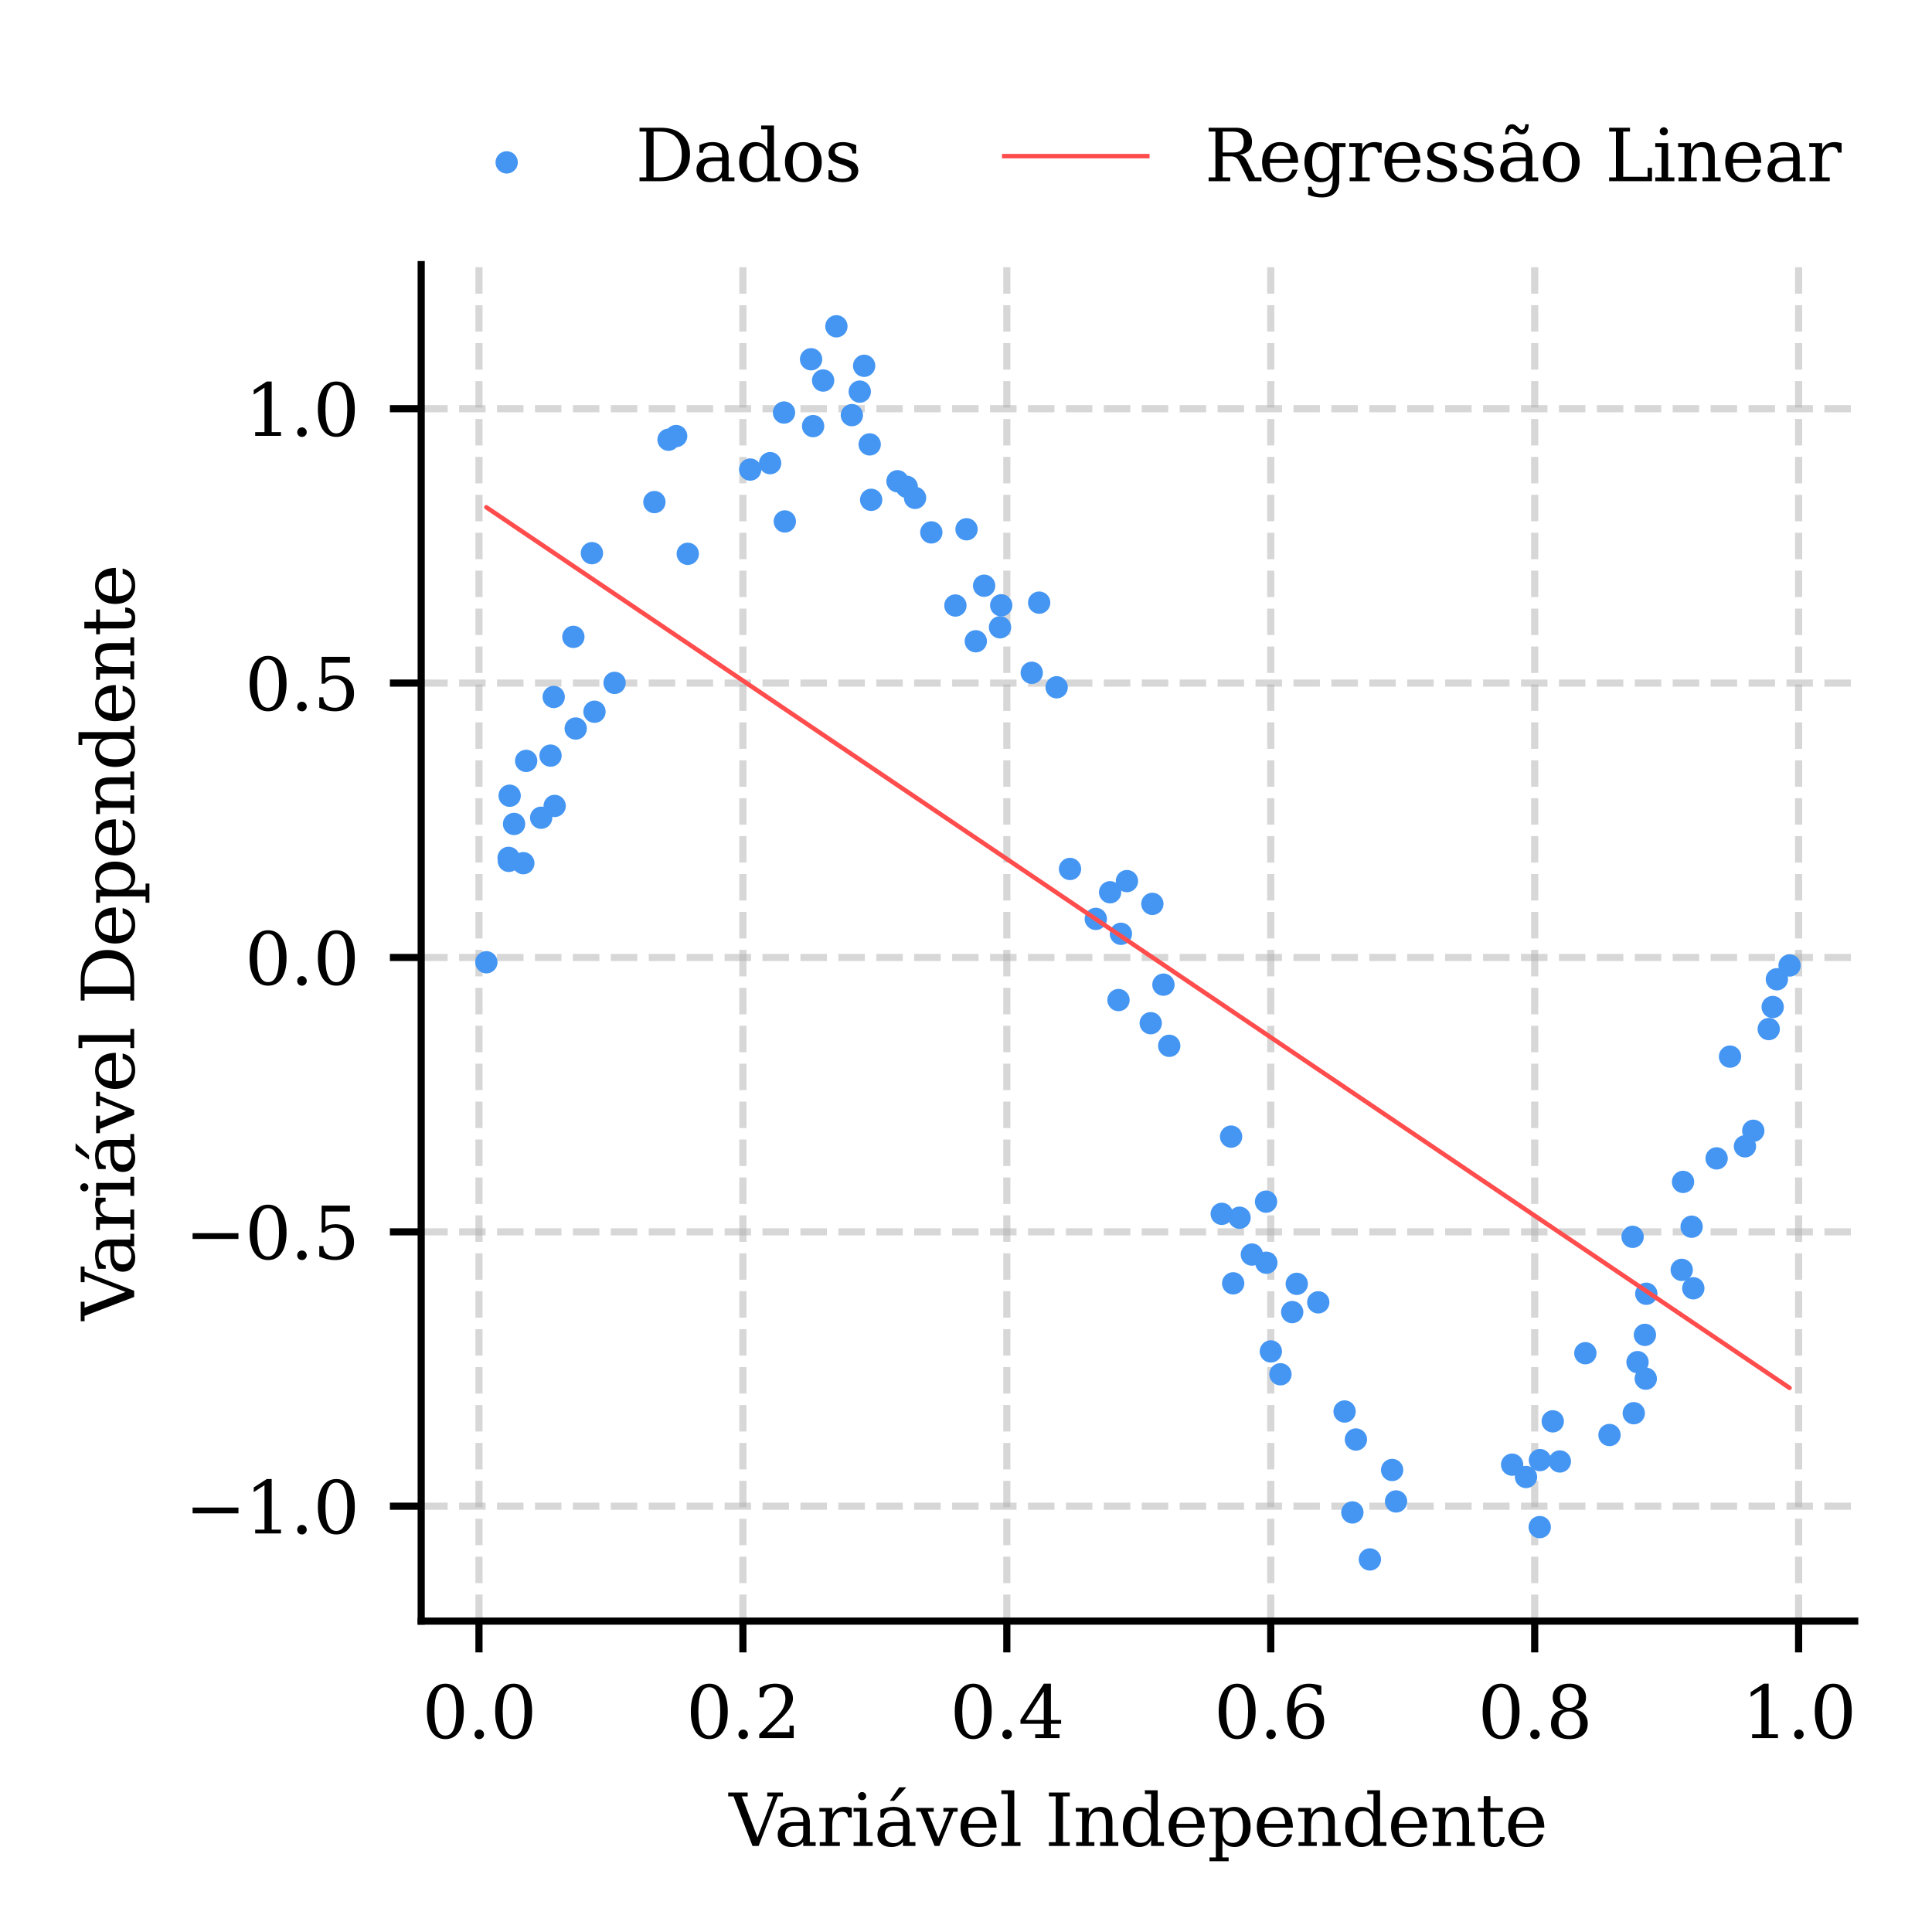 <?xml version="1.0" encoding="utf-8" standalone="no"?>
<!DOCTYPE svg PUBLIC "-//W3C//DTD SVG 1.1//EN"
  "http://www.w3.org/Graphics/SVG/1.1/DTD/svg11.dtd">
<svg xmlns:xlink="http://www.w3.org/1999/xlink" width="216pt" height="216pt" viewBox="0 0 216 216" xmlns="http://www.w3.org/2000/svg" version="1.1">
 <defs>
  <style type="text/css">*{stroke-linejoin: round; stroke-linecap: butt}</style>
 </defs>
 <g id="figure_1">
  <g id="patch_1">
   <path d="M 0 216 
L 216 216 
L 216 0 
L 0 0 
z
" style="fill: #ffffff"/>
  </g>
  <g id="axes_1">
   <g id="patch_2">
    <path d="M 47.09 181.24 
L 207.36 181.24 
L 207.36 29.588 
L 47.09 29.588 
z
" style="fill: #ffffff"/>
   </g>
   <g id="matplotlib.axis_1">
    <g id="xtick_1">
     <g id="line2d_1">
      <path d="M 53.55 181.24 
L 53.55 29.588 
" clip-path="url(#p8c110936eb)" style="fill: none; stroke-dasharray: 2.96,1.28; stroke-dashoffset: 0; stroke: #b0b0b0; stroke-opacity: 0.5; stroke-width: 0.8"/>
     </g>
     <g id="line2d_2">
      <defs>
       <path id="m5c22e29fa2" d="M 0 0 
L 0 3.5 
" style="stroke: #000000; stroke-width: 0.8"/>
      </defs>
      <g>
       <use xlink:href="#m5c22e29fa2" x="53.55" y="181.24" style="stroke: #000000; stroke-width: 0.8"/>
      </g>
     </g>
     <g id="text_1">
      <!-- 0.0 -->
      <g transform="translate(47.188 194.319) scale(0.08 -0.08)">
       <defs>
        <path id="DejaVuSerif-30" d="M 2034 219 
Q 2513 219 2750 744 
Q 2988 1269 2988 2328 
Q 2988 3391 2750 3916 
Q 2513 4441 2034 4441 
Q 1556 4441 1318 3916 
Q 1081 3391 1081 2328 
Q 1081 1269 1318 744 
Q 1556 219 2034 219 
z
M 2034 -91 
Q 1275 -91 848 546 
Q 422 1184 422 2328 
Q 422 3475 848 4112 
Q 1275 4750 2034 4750 
Q 2797 4750 3222 4112 
Q 3647 3475 3647 2328 
Q 3647 1184 3222 546 
Q 2797 -91 2034 -91 
z
" transform="scale(0.016)"/>
        <path id="DejaVuSerif-2e" d="M 603 325 
Q 603 500 722 622 
Q 841 744 1019 744 
Q 1191 744 1312 622 
Q 1434 500 1434 325 
Q 1434 153 1312 31 
Q 1191 -91 1019 -91 
Q 841 -91 722 29 
Q 603 150 603 325 
z
" transform="scale(0.016)"/>
       </defs>
       <use xlink:href="#DejaVuSerif-30"/>
       <use xlink:href="#DejaVuSerif-2e" transform="translate(63.623 0)"/>
       <use xlink:href="#DejaVuSerif-30" transform="translate(95.41 0)"/>
      </g>
     </g>
    </g>
    <g id="xtick_2">
     <g id="line2d_3">
      <path d="M 83.057 181.24 
L 83.057 29.588 
" clip-path="url(#p8c110936eb)" style="fill: none; stroke-dasharray: 2.96,1.28; stroke-dashoffset: 0; stroke: #b0b0b0; stroke-opacity: 0.5; stroke-width: 0.8"/>
     </g>
     <g id="line2d_4">
      <g>
       <use xlink:href="#m5c22e29fa2" x="83.057" y="181.24" style="stroke: #000000; stroke-width: 0.8"/>
      </g>
     </g>
     <g id="text_2">
      <!-- 0.2 -->
      <g transform="translate(76.696 194.319) scale(0.08 -0.08)">
       <defs>
        <path id="DejaVuSerif-32" d="M 819 3553 
L 469 3553 
L 469 4384 
Q 803 4563 1142 4656 
Q 1481 4750 1806 4750 
Q 2534 4750 2956 4397 
Q 3378 4044 3378 3438 
Q 3378 2753 2422 1800 
Q 2347 1728 2309 1691 
L 1131 513 
L 3078 513 
L 3078 1088 
L 3444 1088 
L 3444 0 
L 434 0 
L 434 341 
L 1850 1753 
Q 2319 2222 2519 2614 
Q 2719 3006 2719 3438 
Q 2719 3909 2473 4175 
Q 2228 4441 1797 4441 
Q 1350 4441 1106 4219 
Q 863 3997 819 3553 
z
" transform="scale(0.016)"/>
       </defs>
       <use xlink:href="#DejaVuSerif-30"/>
       <use xlink:href="#DejaVuSerif-2e" transform="translate(63.623 0)"/>
       <use xlink:href="#DejaVuSerif-32" transform="translate(95.41 0)"/>
      </g>
     </g>
    </g>
    <g id="xtick_3">
     <g id="line2d_5">
      <path d="M 112.565 181.24 
L 112.565 29.588 
" clip-path="url(#p8c110936eb)" style="fill: none; stroke-dasharray: 2.96,1.28; stroke-dashoffset: 0; stroke: #b0b0b0; stroke-opacity: 0.5; stroke-width: 0.8"/>
     </g>
     <g id="line2d_6">
      <g>
       <use xlink:href="#m5c22e29fa2" x="112.565" y="181.24" style="stroke: #000000; stroke-width: 0.8"/>
      </g>
     </g>
     <g id="text_3">
      <!-- 0.4 -->
      <g transform="translate(106.203 194.319) scale(0.08 -0.08)">
       <defs>
        <path id="DejaVuSerif-34" d="M 2234 1581 
L 2234 4063 
L 641 1581 
L 2234 1581 
z
M 3609 0 
L 1484 0 
L 1484 331 
L 2234 331 
L 2234 1247 
L 197 1247 
L 197 1588 
L 2241 4750 
L 2859 4750 
L 2859 1581 
L 3750 1581 
L 3750 1247 
L 2859 1247 
L 2859 331 
L 3609 331 
L 3609 0 
z
" transform="scale(0.016)"/>
       </defs>
       <use xlink:href="#DejaVuSerif-30"/>
       <use xlink:href="#DejaVuSerif-2e" transform="translate(63.623 0)"/>
       <use xlink:href="#DejaVuSerif-34" transform="translate(95.41 0)"/>
      </g>
     </g>
    </g>
    <g id="xtick_4">
     <g id="line2d_7">
      <path d="M 142.072 181.24 
L 142.072 29.588 
" clip-path="url(#p8c110936eb)" style="fill: none; stroke-dasharray: 2.96,1.28; stroke-dashoffset: 0; stroke: #b0b0b0; stroke-opacity: 0.5; stroke-width: 0.8"/>
     </g>
     <g id="line2d_8">
      <g>
       <use xlink:href="#m5c22e29fa2" x="142.072" y="181.24" style="stroke: #000000; stroke-width: 0.8"/>
      </g>
     </g>
     <g id="text_4">
      <!-- 0.6 -->
      <g transform="translate(135.711 194.319) scale(0.08 -0.08)">
       <defs>
        <path id="DejaVuSerif-36" d="M 2094 219 
Q 2534 219 2771 542 
Q 3009 866 3009 1472 
Q 3009 2078 2771 2401 
Q 2534 2725 2094 2725 
Q 1647 2725 1412 2412 
Q 1178 2100 1178 1509 
Q 1178 888 1415 553 
Q 1653 219 2094 219 
z
M 1075 2569 
Q 1288 2803 1556 2918 
Q 1825 3034 2163 3034 
Q 2859 3034 3264 2615 
Q 3669 2197 3669 1472 
Q 3669 763 3233 336 
Q 2797 -91 2069 -91 
Q 1278 -91 853 498 
Q 428 1088 428 2181 
Q 428 3406 931 4078 
Q 1434 4750 2350 4750 
Q 2597 4750 2869 4703 
Q 3141 4656 3425 4563 
L 3425 3794 
L 3072 3794 
Q 3034 4109 2831 4275 
Q 2628 4441 2284 4441 
Q 1678 4441 1381 3981 
Q 1084 3522 1075 2569 
z
" transform="scale(0.016)"/>
       </defs>
       <use xlink:href="#DejaVuSerif-30"/>
       <use xlink:href="#DejaVuSerif-2e" transform="translate(63.623 0)"/>
       <use xlink:href="#DejaVuSerif-36" transform="translate(95.41 0)"/>
      </g>
     </g>
    </g>
    <g id="xtick_5">
     <g id="line2d_9">
      <path d="M 171.58 181.24 
L 171.58 29.588 
" clip-path="url(#p8c110936eb)" style="fill: none; stroke-dasharray: 2.96,1.28; stroke-dashoffset: 0; stroke: #b0b0b0; stroke-opacity: 0.5; stroke-width: 0.8"/>
     </g>
     <g id="line2d_10">
      <g>
       <use xlink:href="#m5c22e29fa2" x="171.58" y="181.24" style="stroke: #000000; stroke-width: 0.8"/>
      </g>
     </g>
     <g id="text_5">
      <!-- 0.8 -->
      <g transform="translate(165.219 194.319) scale(0.08 -0.08)">
       <defs>
        <path id="DejaVuSerif-38" d="M 2981 1275 
Q 2981 1775 2732 2051 
Q 2484 2328 2034 2328 
Q 1584 2328 1336 2051 
Q 1088 1775 1088 1275 
Q 1088 772 1336 495 
Q 1584 219 2034 219 
Q 2484 219 2732 495 
Q 2981 772 2981 1275 
z
M 2853 3541 
Q 2853 3966 2637 4203 
Q 2422 4441 2034 4441 
Q 1650 4441 1433 4203 
Q 1216 3966 1216 3541 
Q 1216 3113 1433 2875 
Q 1650 2638 2034 2638 
Q 2422 2638 2637 2875 
Q 2853 3113 2853 3541 
z
M 2516 2484 
Q 3047 2413 3344 2092 
Q 3641 1772 3641 1275 
Q 3641 619 3225 264 
Q 2809 -91 2034 -91 
Q 1263 -91 845 264 
Q 428 619 428 1275 
Q 428 1772 725 2092 
Q 1022 2413 1556 2484 
Q 1084 2569 832 2842 
Q 581 3116 581 3541 
Q 581 4103 968 4426 
Q 1356 4750 2034 4750 
Q 2713 4750 3100 4426 
Q 3488 4103 3488 3541 
Q 3488 3116 3236 2842 
Q 2984 2569 2516 2484 
z
" transform="scale(0.016)"/>
       </defs>
       <use xlink:href="#DejaVuSerif-30"/>
       <use xlink:href="#DejaVuSerif-2e" transform="translate(63.623 0)"/>
       <use xlink:href="#DejaVuSerif-38" transform="translate(95.41 0)"/>
      </g>
     </g>
    </g>
    <g id="xtick_6">
     <g id="line2d_11">
      <path d="M 201.087 181.24 
L 201.087 29.588 
" clip-path="url(#p8c110936eb)" style="fill: none; stroke-dasharray: 2.96,1.28; stroke-dashoffset: 0; stroke: #b0b0b0; stroke-opacity: 0.5; stroke-width: 0.8"/>
     </g>
     <g id="line2d_12">
      <g>
       <use xlink:href="#m5c22e29fa2" x="201.087" y="181.24" style="stroke: #000000; stroke-width: 0.8"/>
      </g>
     </g>
     <g id="text_6">
      <!-- 1.0 -->
      <g transform="translate(194.726 194.319) scale(0.08 -0.08)">
       <defs>
        <path id="DejaVuSerif-31" d="M 909 0 
L 909 331 
L 1722 331 
L 1722 4213 
L 781 3603 
L 781 4013 
L 1919 4750 
L 2350 4750 
L 2350 331 
L 3163 331 
L 3163 0 
L 909 0 
z
" transform="scale(0.016)"/>
       </defs>
       <use xlink:href="#DejaVuSerif-31"/>
       <use xlink:href="#DejaVuSerif-2e" transform="translate(63.623 0)"/>
       <use xlink:href="#DejaVuSerif-30" transform="translate(95.41 0)"/>
      </g>
     </g>
    </g>
    <g id="text_7">
     <!-- Variável Independente -->
     <g transform="translate(81.494 206.381) scale(0.08 -0.08)">
      <defs>
       <path id="DejaVuSerif-56" d="M 1119 4331 
L 2497 750 
L 3872 4331 
L 3347 4331 
L 3347 4666 
L 4716 4666 
L 4716 4331 
L 4263 4331 
L 2597 0 
L 2059 0 
L 403 4331 
L -63 4331 
L -63 4666 
L 1638 4666 
L 1638 4331 
L 1119 4331 
z
" transform="scale(0.016)"/>
       <path id="DejaVuSerif-61" d="M 2547 1044 
L 2547 1747 
L 1806 1747 
Q 1378 1747 1168 1562 
Q 959 1378 959 997 
Q 959 650 1171 447 
Q 1384 244 1747 244 
Q 2106 244 2326 466 
Q 2547 688 2547 1044 
z
M 3122 2075 
L 3122 331 
L 3634 331 
L 3634 0 
L 2547 0 
L 2547 359 
Q 2356 128 2106 18 
Q 1856 -91 1522 -91 
Q 969 -91 644 203 
Q 319 497 319 997 
Q 319 1513 691 1797 
Q 1063 2081 1741 2081 
L 2547 2081 
L 2547 2309 
Q 2547 2688 2317 2895 
Q 2088 3103 1672 3103 
Q 1328 3103 1125 2947 
Q 922 2791 872 2484 
L 575 2484 
L 575 3156 
Q 875 3284 1158 3348 
Q 1441 3413 1709 3413 
Q 2400 3413 2761 3070 
Q 3122 2728 3122 2075 
z
" transform="scale(0.016)"/>
       <path id="DejaVuSerif-72" d="M 3059 3328 
L 3059 2497 
L 2728 2497 
Q 2713 2744 2591 2866 
Q 2469 2988 2234 2988 
Q 1809 2988 1582 2694 
Q 1356 2400 1356 1850 
L 1356 331 
L 2022 331 
L 2022 0 
L 263 0 
L 263 331 
L 781 331 
L 781 2994 
L 231 2994 
L 231 3322 
L 1356 3322 
L 1356 2731 
Q 1525 3078 1790 3245 
Q 2056 3413 2438 3413 
Q 2578 3413 2733 3391 
Q 2888 3369 3059 3328 
z
" transform="scale(0.016)"/>
       <path id="DejaVuSerif-69" d="M 622 4353 
Q 622 4497 726 4603 
Q 831 4709 978 4709 
Q 1122 4709 1226 4603 
Q 1331 4497 1331 4353 
Q 1331 4206 1228 4103 
Q 1125 4000 978 4000 
Q 831 4000 726 4103 
Q 622 4206 622 4353 
z
M 1356 331 
L 1900 331 
L 1900 0 
L 231 0 
L 231 331 
L 781 331 
L 781 2988 
L 231 2988 
L 231 3322 
L 1356 3322 
L 1356 331 
z
" transform="scale(0.016)"/>
       <path id="DejaVuSerif-e1" d="M 2547 1044 
L 2547 1747 
L 1806 1747 
Q 1378 1747 1168 1562 
Q 959 1378 959 997 
Q 959 650 1171 447 
Q 1384 244 1747 244 
Q 2106 244 2326 466 
Q 2547 688 2547 1044 
z
M 3122 2075 
L 3122 331 
L 3634 331 
L 3634 0 
L 2547 0 
L 2547 359 
Q 2356 128 2106 18 
Q 1856 -91 1522 -91 
Q 969 -91 644 203 
Q 319 497 319 997 
Q 319 1513 691 1797 
Q 1063 2081 1741 2081 
L 2547 2081 
L 2547 2309 
Q 2547 2688 2317 2895 
Q 2088 3103 1672 3103 
Q 1328 3103 1125 2947 
Q 922 2791 872 2484 
L 575 2484 
L 575 3156 
Q 875 3284 1158 3348 
Q 1441 3413 1709 3413 
Q 2400 3413 2761 3070 
Q 3122 2728 3122 2075 
z
M 2210 5119 
L 2832 5119 
L 1770 3944 
L 1404 3944 
L 2210 5119 
z
" transform="scale(0.016)"/>
       <path id="DejaVuSerif-76" d="M 1581 0 
L 359 2988 
L -19 2988 
L -19 3322 
L 1509 3322 
L 1509 2988 
L 978 2988 
L 1913 703 
L 2847 2988 
L 2350 2988 
L 2350 3322 
L 3597 3322 
L 3597 2988 
L 3225 2988 
L 2003 0 
L 1581 0 
z
" transform="scale(0.016)"/>
       <path id="DejaVuSerif-65" d="M 3469 1600 
L 991 1600 
L 991 1575 
Q 991 903 1244 561 
Q 1497 219 1991 219 
Q 2369 219 2611 417 
Q 2853 616 2950 1006 
L 3413 1006 
Q 3275 459 2904 184 
Q 2534 -91 1931 -91 
Q 1203 -91 761 389 
Q 319 869 319 1663 
Q 319 2450 753 2931 
Q 1188 3413 1894 3413 
Q 2647 3413 3050 2948 
Q 3453 2484 3469 1600 
z
M 2791 1931 
Q 2772 2513 2545 2808 
Q 2319 3103 1894 3103 
Q 1497 3103 1269 2806 
Q 1041 2509 991 1931 
L 2791 1931 
z
" transform="scale(0.016)"/>
       <path id="DejaVuSerif-6c" d="M 1313 331 
L 1856 331 
L 1856 0 
L 184 0 
L 184 331 
L 738 331 
L 738 4531 
L 184 4531 
L 184 4863 
L 1313 4863 
L 1313 331 
z
" transform="scale(0.016)"/>
       <path id="DejaVuSerif-20" transform="scale(0.016)"/>
       <path id="DejaVuSerif-49" d="M 1581 331 
L 2175 331 
L 2175 0 
L 353 0 
L 353 331 
L 947 331 
L 947 4331 
L 353 4331 
L 353 4666 
L 2175 4666 
L 2175 4331 
L 1581 4331 
L 1581 331 
z
" transform="scale(0.016)"/>
       <path id="DejaVuSerif-6e" d="M 263 0 
L 263 331 
L 781 331 
L 781 2988 
L 231 2988 
L 231 3322 
L 1356 3322 
L 1356 2731 
Q 1516 3069 1770 3241 
Q 2025 3413 2363 3413 
Q 2913 3413 3172 3097 
Q 3431 2781 3431 2113 
L 3431 331 
L 3944 331 
L 3944 0 
L 2356 0 
L 2356 331 
L 2853 331 
L 2853 1931 
Q 2853 2541 2703 2767 
Q 2553 2994 2175 2994 
Q 1775 2994 1565 2701 
Q 1356 2409 1356 1850 
L 1356 331 
L 1856 331 
L 1856 0 
L 263 0 
z
" transform="scale(0.016)"/>
       <path id="DejaVuSerif-64" d="M 3359 331 
L 3909 331 
L 3909 0 
L 2784 0 
L 2784 519 
Q 2616 206 2355 57 
Q 2094 -91 1709 -91 
Q 1097 -91 708 395 
Q 319 881 319 1663 
Q 319 2444 706 2928 
Q 1094 3413 1709 3413 
Q 2094 3413 2355 3264 
Q 2616 3116 2784 2803 
L 2784 4531 
L 2241 4531 
L 2241 4863 
L 3359 4863 
L 3359 331 
z
M 2784 1497 
L 2784 1825 
Q 2784 2422 2554 2737 
Q 2325 3053 1888 3053 
Q 1444 3053 1217 2703 
Q 991 2353 991 1663 
Q 991 975 1217 622 
Q 1444 269 1888 269 
Q 2325 269 2554 583 
Q 2784 897 2784 1497 
z
" transform="scale(0.016)"/>
       <path id="DejaVuSerif-70" d="M 1313 1825 
L 1313 1497 
Q 1313 897 1542 583 
Q 1772 269 2209 269 
Q 2650 269 2876 622 
Q 3103 975 3103 1663 
Q 3103 2353 2876 2703 
Q 2650 3053 2209 3053 
Q 1772 3053 1542 2737 
Q 1313 2422 1313 1825 
z
M 738 2988 
L 184 2988 
L 184 3322 
L 1313 3322 
L 1313 2803 
Q 1481 3116 1742 3264 
Q 2003 3413 2388 3413 
Q 3000 3413 3387 2928 
Q 3775 2444 3775 1663 
Q 3775 881 3387 395 
Q 3000 -91 2388 -91 
Q 2003 -91 1742 57 
Q 1481 206 1313 519 
L 1313 -997 
L 1856 -997 
L 1856 -1331 
L 184 -1331 
L 184 -997 
L 738 -997 
L 738 2988 
z
" transform="scale(0.016)"/>
       <path id="DejaVuSerif-74" d="M 691 2988 
L 184 2988 
L 184 3322 
L 691 3322 
L 691 4353 
L 1269 4353 
L 1269 3322 
L 2350 3322 
L 2350 2988 
L 1269 2988 
L 1269 878 
Q 1269 456 1350 337 
Q 1431 219 1650 219 
Q 1875 219 1978 351 
Q 2081 484 2088 781 
L 2522 781 
Q 2497 328 2275 118 
Q 2053 -91 1600 -91 
Q 1103 -91 897 129 
Q 691 350 691 878 
L 691 2988 
z
" transform="scale(0.016)"/>
      </defs>
      <use xlink:href="#DejaVuSerif-56"/>
      <use xlink:href="#DejaVuSerif-61" transform="translate(63.092 0)"/>
      <use xlink:href="#DejaVuSerif-72" transform="translate(122.711 0)"/>
      <use xlink:href="#DejaVuSerif-69" transform="translate(170.514 0)"/>
      <use xlink:href="#DejaVuSerif-e1" transform="translate(202.496 0)"/>
      <use xlink:href="#DejaVuSerif-76" transform="translate(262.115 0)"/>
      <use xlink:href="#DejaVuSerif-65" transform="translate(318.609 0)"/>
      <use xlink:href="#DejaVuSerif-6c" transform="translate(377.789 0)"/>
      <use xlink:href="#DejaVuSerif-20" transform="translate(409.771 0)"/>
      <use xlink:href="#DejaVuSerif-49" transform="translate(441.559 0)"/>
      <use xlink:href="#DejaVuSerif-6e" transform="translate(481.061 0)"/>
      <use xlink:href="#DejaVuSerif-64" transform="translate(545.465 0)"/>
      <use xlink:href="#DejaVuSerif-65" transform="translate(609.479 0)"/>
      <use xlink:href="#DejaVuSerif-70" transform="translate(668.658 0)"/>
      <use xlink:href="#DejaVuSerif-65" transform="translate(732.672 0)"/>
      <use xlink:href="#DejaVuSerif-6e" transform="translate(791.852 0)"/>
      <use xlink:href="#DejaVuSerif-64" transform="translate(856.256 0)"/>
      <use xlink:href="#DejaVuSerif-65" transform="translate(920.27 0)"/>
      <use xlink:href="#DejaVuSerif-6e" transform="translate(979.449 0)"/>
      <use xlink:href="#DejaVuSerif-74" transform="translate(1043.854 0)"/>
      <use xlink:href="#DejaVuSerif-65" transform="translate(1084.039 0)"/>
     </g>
    </g>
   </g>
   <g id="matplotlib.axis_2">
    <g id="ytick_1">
     <g id="line2d_13">
      <path d="M 47.09 168.398 
L 207.36 168.398 
" clip-path="url(#p8c110936eb)" style="fill: none; stroke-dasharray: 2.96,1.28; stroke-dashoffset: 0; stroke: #b0b0b0; stroke-opacity: 0.5; stroke-width: 0.8"/>
     </g>
     <g id="line2d_14">
      <defs>
       <path id="m5c2837a2b3" d="M 0 0 
L -3.5 0 
" style="stroke: #000000; stroke-width: 0.8"/>
      </defs>
      <g>
       <use xlink:href="#m5c2837a2b3" x="47.09" y="168.398" style="stroke: #000000; stroke-width: 0.8"/>
      </g>
     </g>
     <g id="text_8">
      <!-- −1.0 -->
      <g transform="translate(20.664 171.438) scale(0.08 -0.08)">
       <defs>
        <path id="DejaVuSerif-2212" d="M 678 2259 
L 4684 2259 
L 4684 1753 
L 678 1753 
L 678 2259 
z
" transform="scale(0.016)"/>
       </defs>
       <use xlink:href="#DejaVuSerif-2212"/>
       <use xlink:href="#DejaVuSerif-31" transform="translate(83.789 0)"/>
       <use xlink:href="#DejaVuSerif-2e" transform="translate(147.412 0)"/>
       <use xlink:href="#DejaVuSerif-30" transform="translate(179.199 0)"/>
      </g>
     </g>
    </g>
    <g id="ytick_2">
     <g id="line2d_15">
      <path d="M 47.09 137.722 
L 207.36 137.722 
" clip-path="url(#p8c110936eb)" style="fill: none; stroke-dasharray: 2.96,1.28; stroke-dashoffset: 0; stroke: #b0b0b0; stroke-opacity: 0.5; stroke-width: 0.8"/>
     </g>
     <g id="line2d_16">
      <g>
       <use xlink:href="#m5c2837a2b3" x="47.09" y="137.722" style="stroke: #000000; stroke-width: 0.8"/>
      </g>
     </g>
     <g id="text_9">
      <!-- −0.5 -->
      <g transform="translate(20.664 140.761) scale(0.08 -0.08)">
       <defs>
        <path id="DejaVuSerif-35" d="M 3219 4666 
L 3219 4153 
L 1081 4153 
L 1081 2816 
Q 1244 2928 1461 2984 
Q 1678 3041 1947 3041 
Q 2703 3041 3140 2622 
Q 3578 2203 3578 1478 
Q 3578 738 3136 323 
Q 2694 -91 1894 -91 
Q 1572 -91 1234 -12 
Q 897 66 544 225 
L 544 1131 
L 897 1131 
Q 925 688 1179 453 
Q 1434 219 1894 219 
Q 2388 219 2653 544 
Q 2919 869 2919 1478 
Q 2919 2084 2655 2407 
Q 2391 2731 1894 2731 
Q 1613 2731 1398 2631 
Q 1184 2531 1019 2322 
L 750 2322 
L 750 4666 
L 3219 4666 
z
" transform="scale(0.016)"/>
       </defs>
       <use xlink:href="#DejaVuSerif-2212"/>
       <use xlink:href="#DejaVuSerif-30" transform="translate(83.789 0)"/>
       <use xlink:href="#DejaVuSerif-2e" transform="translate(147.412 0)"/>
       <use xlink:href="#DejaVuSerif-35" transform="translate(179.199 0)"/>
      </g>
     </g>
    </g>
    <g id="ytick_3">
     <g id="line2d_17">
      <path d="M 47.09 107.046 
L 207.36 107.046 
" clip-path="url(#p8c110936eb)" style="fill: none; stroke-dasharray: 2.96,1.28; stroke-dashoffset: 0; stroke: #b0b0b0; stroke-opacity: 0.5; stroke-width: 0.8"/>
     </g>
     <g id="line2d_18">
      <g>
       <use xlink:href="#m5c2837a2b3" x="47.09" y="107.046" style="stroke: #000000; stroke-width: 0.8"/>
      </g>
     </g>
     <g id="text_10">
      <!-- 0.0 -->
      <g transform="translate(27.367 110.085) scale(0.08 -0.08)">
       <use xlink:href="#DejaVuSerif-30"/>
       <use xlink:href="#DejaVuSerif-2e" transform="translate(63.623 0)"/>
       <use xlink:href="#DejaVuSerif-30" transform="translate(95.41 0)"/>
      </g>
     </g>
    </g>
    <g id="ytick_4">
     <g id="line2d_19">
      <path d="M 47.09 76.369 
L 207.36 76.369 
" clip-path="url(#p8c110936eb)" style="fill: none; stroke-dasharray: 2.96,1.28; stroke-dashoffset: 0; stroke: #b0b0b0; stroke-opacity: 0.5; stroke-width: 0.8"/>
     </g>
     <g id="line2d_20">
      <g>
       <use xlink:href="#m5c2837a2b3" x="47.09" y="76.369" style="stroke: #000000; stroke-width: 0.8"/>
      </g>
     </g>
     <g id="text_11">
      <!-- 0.5 -->
      <g transform="translate(27.367 79.409) scale(0.08 -0.08)">
       <use xlink:href="#DejaVuSerif-30"/>
       <use xlink:href="#DejaVuSerif-2e" transform="translate(63.623 0)"/>
       <use xlink:href="#DejaVuSerif-35" transform="translate(95.41 0)"/>
      </g>
     </g>
    </g>
    <g id="ytick_5">
     <g id="line2d_21">
      <path d="M 47.09 45.693 
L 207.36 45.693 
" clip-path="url(#p8c110936eb)" style="fill: none; stroke-dasharray: 2.96,1.28; stroke-dashoffset: 0; stroke: #b0b0b0; stroke-opacity: 0.5; stroke-width: 0.8"/>
     </g>
     <g id="line2d_22">
      <g>
       <use xlink:href="#m5c2837a2b3" x="47.09" y="45.693" style="stroke: #000000; stroke-width: 0.8"/>
      </g>
     </g>
     <g id="text_12">
      <!-- 1.0 -->
      <g transform="translate(27.367 48.732) scale(0.08 -0.08)">
       <use xlink:href="#DejaVuSerif-31"/>
       <use xlink:href="#DejaVuSerif-2e" transform="translate(63.623 0)"/>
       <use xlink:href="#DejaVuSerif-30" transform="translate(95.41 0)"/>
      </g>
     </g>
    </g>
    <g id="text_13">
     <!-- Variável Dependente -->
     <g transform="translate(15 147.635) rotate(-90) scale(0.08 -0.08)">
      <defs>
       <path id="DejaVuSerif-44" d="M 1581 331 
L 2163 331 
Q 3072 331 3558 850 
Q 4044 1369 4044 2338 
Q 4044 3306 3559 3818 
Q 3075 4331 2163 4331 
L 1581 4331 
L 1581 331 
z
M 353 0 
L 353 331 
L 947 331 
L 947 4331 
L 353 4331 
L 353 4666 
L 2209 4666 
Q 3416 4666 4089 4050 
Q 4763 3434 4763 2338 
Q 4763 1238 4088 619 
Q 3413 0 2209 0 
L 353 0 
z
" transform="scale(0.016)"/>
      </defs>
      <use xlink:href="#DejaVuSerif-56"/>
      <use xlink:href="#DejaVuSerif-61" transform="translate(63.092 0)"/>
      <use xlink:href="#DejaVuSerif-72" transform="translate(122.711 0)"/>
      <use xlink:href="#DejaVuSerif-69" transform="translate(170.514 0)"/>
      <use xlink:href="#DejaVuSerif-e1" transform="translate(202.496 0)"/>
      <use xlink:href="#DejaVuSerif-76" transform="translate(262.115 0)"/>
      <use xlink:href="#DejaVuSerif-65" transform="translate(318.609 0)"/>
      <use xlink:href="#DejaVuSerif-6c" transform="translate(377.789 0)"/>
      <use xlink:href="#DejaVuSerif-20" transform="translate(409.771 0)"/>
      <use xlink:href="#DejaVuSerif-44" transform="translate(441.559 0)"/>
      <use xlink:href="#DejaVuSerif-65" transform="translate(521.734 0)"/>
      <use xlink:href="#DejaVuSerif-70" transform="translate(580.914 0)"/>
      <use xlink:href="#DejaVuSerif-65" transform="translate(644.928 0)"/>
      <use xlink:href="#DejaVuSerif-6e" transform="translate(704.107 0)"/>
      <use xlink:href="#DejaVuSerif-64" transform="translate(768.512 0)"/>
      <use xlink:href="#DejaVuSerif-65" transform="translate(832.525 0)"/>
      <use xlink:href="#DejaVuSerif-6e" transform="translate(891.705 0)"/>
      <use xlink:href="#DejaVuSerif-74" transform="translate(956.109 0)"/>
      <use xlink:href="#DejaVuSerif-65" transform="translate(996.295 0)"/>
     </g>
    </g>
   </g>
   <g id="PathCollection_1">
    <defs>
     <path id="m64a0d19253" d="M 0 0.75 
C 0.199 0.75 0.39 0.671 0.53 0.53 
C 0.671 0.39 0.75 0.199 0.75 0 
C 0.75 -0.199 0.671 -0.39 0.53 -0.53 
C 0.39 -0.671 0.199 -0.75 0 -0.75 
C -0.199 -0.75 -0.39 -0.671 -0.53 -0.53 
C -0.671 -0.39 -0.75 -0.199 -0.75 0 
C -0.75 0.199 -0.671 0.39 -0.53 0.53 
C -0.39 0.671 -0.199 0.75 0 0.75 
z
" style="stroke: #4596f3"/>
    </defs>
    <g clip-path="url(#p8c110936eb)">
     <use xlink:href="#m64a0d19253" x="60.503" y="91.424" style="fill: #4596f3; stroke: #4596f3"/>
     <use xlink:href="#m64a0d19253" x="188.019" y="141.972" style="fill: #4596f3; stroke: #4596f3"/>
     <use xlink:href="#m64a0d19253" x="125.32" y="104.4" style="fill: #4596f3; stroke: #4596f3"/>
     <use xlink:href="#m64a0d19253" x="83.871" y="52.497" style="fill: #4596f3; stroke: #4596f3"/>
     <use xlink:href="#m64a0d19253" x="119.628" y="97.152" style="fill: #4596f3; stroke: #4596f3"/>
     <use xlink:href="#m64a0d19253" x="125.049" y="111.808" style="fill: #4596f3; stroke: #4596f3"/>
     <use xlink:href="#m64a0d19253" x="196.02" y="126.423" style="fill: #4596f3; stroke: #4596f3"/>
     <use xlink:href="#m64a0d19253" x="169.058" y="163.751" style="fill: #4596f3; stroke: #4596f3"/>
     <use xlink:href="#m64a0d19253" x="101.376" y="54.428" style="fill: #4596f3; stroke: #4596f3"/>
     <use xlink:href="#m64a0d19253" x="66.178" y="61.843" style="fill: #4596f3; stroke: #4596f3"/>
     <use xlink:href="#m64a0d19253" x="92.027" y="42.542" style="fill: #4596f3; stroke: #4596f3"/>
     <use xlink:href="#m64a0d19253" x="87.744" y="58.298" style="fill: #4596f3; stroke: #4596f3"/>
     <use xlink:href="#m64a0d19253" x="172.164" y="163.241" style="fill: #4596f3; stroke: #4596f3"/>
     <use xlink:href="#m64a0d19253" x="87.653" y="46.124" style="fill: #4596f3; stroke: #4596f3"/>
     <use xlink:href="#m64a0d19253" x="57.473" y="92.117" style="fill: #4596f3; stroke: #4596f3"/>
     <use xlink:href="#m64a0d19253" x="193.419" y="118.132" style="fill: #4596f3; stroke: #4596f3"/>
     <use xlink:href="#m64a0d19253" x="177.243" y="151.29" style="fill: #4596f3; stroke: #4596f3"/>
     <use xlink:href="#m64a0d19253" x="90.905" y="47.64" style="fill: #4596f3; stroke: #4596f3"/>
     <use xlink:href="#m64a0d19253" x="66.465" y="79.573" style="fill: #4596f3; stroke: #4596f3"/>
     <use xlink:href="#m64a0d19253" x="116.18" y="67.377" style="fill: #4596f3; stroke: #4596f3"/>
     <use xlink:href="#m64a0d19253" x="75.596" y="48.753" style="fill: #4596f3; stroke: #4596f3"/>
     <use xlink:href="#m64a0d19253" x="182.657" y="157.998" style="fill: #4596f3; stroke: #4596f3"/>
     <use xlink:href="#m64a0d19253" x="155.642" y="164.347" style="fill: #4596f3; stroke: #4596f3"/>
     <use xlink:href="#m64a0d19253" x="111.802" y="70.134" style="fill: #4596f3; stroke: #4596f3"/>
     <use xlink:href="#m64a0d19253" x="189.126" y="137.148" style="fill: #4596f3; stroke: #4596f3"/>
     <use xlink:href="#m64a0d19253" x="139.959" y="140.26" style="fill: #4596f3; stroke: #4596f3"/>
     <use xlink:href="#m64a0d19253" x="184.059" y="144.644" style="fill: #4596f3; stroke: #4596f3"/>
     <use xlink:href="#m64a0d19253" x="109.095" y="71.694" style="fill: #4596f3; stroke: #4596f3"/>
     <use xlink:href="#m64a0d19253" x="195.087" y="128.162" style="fill: #4596f3; stroke: #4596f3"/>
     <use xlink:href="#m64a0d19253" x="118.135" y="76.838" style="fill: #4596f3; stroke: #4596f3"/>
     <use xlink:href="#m64a0d19253" x="125.993" y="98.508" style="fill: #4596f3; stroke: #4596f3"/>
     <use xlink:href="#m64a0d19253" x="151.197" y="169.091" style="fill: #4596f3; stroke: #4596f3"/>
     <use xlink:href="#m64a0d19253" x="115.351" y="75.217" style="fill: #4596f3; stroke: #4596f3"/>
     <use xlink:href="#m64a0d19253" x="183.077" y="152.29" style="fill: #4596f3; stroke: #4596f3"/>
     <use xlink:href="#m64a0d19253" x="97.233" y="49.684" style="fill: #4596f3; stroke: #4596f3"/>
     <use xlink:href="#m64a0d19253" x="189.313" y="144.029" style="fill: #4596f3; stroke: #4596f3"/>
     <use xlink:href="#m64a0d19253" x="137.87" y="143.478" style="fill: #4596f3; stroke: #4596f3"/>
     <use xlink:href="#m64a0d19253" x="62.013" y="90.104" style="fill: #4596f3; stroke: #4596f3"/>
     <use xlink:href="#m64a0d19253" x="106.815" y="67.697" style="fill: #4596f3; stroke: #4596f3"/>
     <use xlink:href="#m64a0d19253" x="96.613" y="40.897" style="fill: #4596f3; stroke: #4596f3"/>
     <use xlink:href="#m64a0d19253" x="58.508" y="96.504" style="fill: #4596f3; stroke: #4596f3"/>
     <use xlink:href="#m64a0d19253" x="104.123" y="59.523" style="fill: #4596f3; stroke: #4596f3"/>
     <use xlink:href="#m64a0d19253" x="96.122" y="43.783" style="fill: #4596f3; stroke: #4596f3"/>
     <use xlink:href="#m64a0d19253" x="183.903" y="149.24" style="fill: #4596f3; stroke: #4596f3"/>
     <use xlink:href="#m64a0d19253" x="124.112" y="99.756" style="fill: #4596f3; stroke: #4596f3"/>
     <use xlink:href="#m64a0d19253" x="74.745" y="49.161" style="fill: #4596f3; stroke: #4596f3"/>
     <use xlink:href="#m64a0d19253" x="136.592" y="135.707" style="fill: #4596f3; stroke: #4596f3"/>
     <use xlink:href="#m64a0d19253" x="156.082" y="167.862" style="fill: #4596f3; stroke: #4596f3"/>
     <use xlink:href="#m64a0d19253" x="179.944" y="160.435" style="fill: #4596f3; stroke: #4596f3"/>
     <use xlink:href="#m64a0d19253" x="200.075" y="107.942" style="fill: #4596f3; stroke: #4596f3"/>
     <use xlink:href="#m64a0d19253" x="197.745" y="115.051" style="fill: #4596f3; stroke: #4596f3"/>
     <use xlink:href="#m64a0d19253" x="108.059" y="59.172" style="fill: #4596f3; stroke: #4596f3"/>
     <use xlink:href="#m64a0d19253" x="76.893" y="61.917" style="fill: #4596f3; stroke: #4596f3"/>
     <use xlink:href="#m64a0d19253" x="90.679" y="40.165" style="fill: #4596f3; stroke: #4596f3"/>
     <use xlink:href="#m64a0d19253" x="111.937" y="67.674" style="fill: #4596f3; stroke: #4596f3"/>
     <use xlink:href="#m64a0d19253" x="144.469" y="146.693" style="fill: #4596f3; stroke: #4596f3"/>
     <use xlink:href="#m64a0d19253" x="174.392" y="163.392" style="fill: #4596f3; stroke: #4596f3"/>
     <use xlink:href="#m64a0d19253" x="100.341" y="53.804" style="fill: #4596f3; stroke: #4596f3"/>
     <use xlink:href="#m64a0d19253" x="130.722" y="116.923" style="fill: #4596f3; stroke: #4596f3"/>
     <use xlink:href="#m64a0d19253" x="61.549" y="84.479" style="fill: #4596f3; stroke: #4596f3"/>
     <use xlink:href="#m64a0d19253" x="97.398" y="55.881" style="fill: #4596f3; stroke: #4596f3"/>
     <use xlink:href="#m64a0d19253" x="93.51" y="36.481" style="fill: #4596f3; stroke: #4596f3"/>
     <use xlink:href="#m64a0d19253" x="144.98" y="143.535" style="fill: #4596f3; stroke: #4596f3"/>
     <use xlink:href="#m64a0d19253" x="173.6" y="158.908" style="fill: #4596f3; stroke: #4596f3"/>
     <use xlink:href="#m64a0d19253" x="151.592" y="160.939" style="fill: #4596f3; stroke: #4596f3"/>
     <use xlink:href="#m64a0d19253" x="61.904" y="77.92" style="fill: #4596f3; stroke: #4596f3"/>
     <use xlink:href="#m64a0d19253" x="86.101" y="51.782" style="fill: #4596f3; stroke: #4596f3"/>
     <use xlink:href="#m64a0d19253" x="137.638" y="127.076" style="fill: #4596f3; stroke: #4596f3"/>
     <use xlink:href="#m64a0d19253" x="54.375" y="107.582" style="fill: #4596f3; stroke: #4596f3"/>
     <use xlink:href="#m64a0d19253" x="172.144" y="170.734" style="fill: #4596f3; stroke: #4596f3"/>
     <use xlink:href="#m64a0d19253" x="182.527" y="138.28" style="fill: #4596f3; stroke: #4596f3"/>
     <use xlink:href="#m64a0d19253" x="198.657" y="109.483" style="fill: #4596f3; stroke: #4596f3"/>
     <use xlink:href="#m64a0d19253" x="102.304" y="55.664" style="fill: #4596f3; stroke: #4596f3"/>
     <use xlink:href="#m64a0d19253" x="64.365" y="81.451" style="fill: #4596f3; stroke: #4596f3"/>
     <use xlink:href="#m64a0d19253" x="73.163" y="56.133" style="fill: #4596f3; stroke: #4596f3"/>
     <use xlink:href="#m64a0d19253" x="138.584" y="136.144" style="fill: #4596f3; stroke: #4596f3"/>
     <use xlink:href="#m64a0d19253" x="183.999" y="154.139" style="fill: #4596f3; stroke: #4596f3"/>
     <use xlink:href="#m64a0d19253" x="198.189" y="112.586" style="fill: #4596f3; stroke: #4596f3"/>
     <use xlink:href="#m64a0d19253" x="141.579" y="141.177" style="fill: #4596f3; stroke: #4596f3"/>
     <use xlink:href="#m64a0d19253" x="64.104" y="71.203" style="fill: #4596f3; stroke: #4596f3"/>
     <use xlink:href="#m64a0d19253" x="128.835" y="101.054" style="fill: #4596f3; stroke: #4596f3"/>
     <use xlink:href="#m64a0d19253" x="142.082" y="151.091" style="fill: #4596f3; stroke: #4596f3"/>
     <use xlink:href="#m64a0d19253" x="147.383" y="145.602" style="fill: #4596f3; stroke: #4596f3"/>
     <use xlink:href="#m64a0d19253" x="68.711" y="76.346" style="fill: #4596f3; stroke: #4596f3"/>
     <use xlink:href="#m64a0d19253" x="150.326" y="157.807" style="fill: #4596f3; stroke: #4596f3"/>
     <use xlink:href="#m64a0d19253" x="56.886" y="96.246" style="fill: #4596f3; stroke: #4596f3"/>
     <use xlink:href="#m64a0d19253" x="95.239" y="46.413" style="fill: #4596f3; stroke: #4596f3"/>
     <use xlink:href="#m64a0d19253" x="58.826" y="85.069" style="fill: #4596f3; stroke: #4596f3"/>
     <use xlink:href="#m64a0d19253" x="110.027" y="65.484" style="fill: #4596f3; stroke: #4596f3"/>
     <use xlink:href="#m64a0d19253" x="122.511" y="102.733" style="fill: #4596f3; stroke: #4596f3"/>
     <use xlink:href="#m64a0d19253" x="130.073" y="110.085" style="fill: #4596f3; stroke: #4596f3"/>
     <use xlink:href="#m64a0d19253" x="170.609" y="165.129" style="fill: #4596f3; stroke: #4596f3"/>
     <use xlink:href="#m64a0d19253" x="153.152" y="174.347" style="fill: #4596f3; stroke: #4596f3"/>
     <use xlink:href="#m64a0d19253" x="56.862" y="95.909" style="fill: #4596f3; stroke: #4596f3"/>
     <use xlink:href="#m64a0d19253" x="56.98" y="88.962" style="fill: #4596f3; stroke: #4596f3"/>
     <use xlink:href="#m64a0d19253" x="143.156" y="153.645" style="fill: #4596f3; stroke: #4596f3"/>
     <use xlink:href="#m64a0d19253" x="191.919" y="129.51" style="fill: #4596f3; stroke: #4596f3"/>
     <use xlink:href="#m64a0d19253" x="188.166" y="132.137" style="fill: #4596f3; stroke: #4596f3"/>
     <use xlink:href="#m64a0d19253" x="128.653" y="114.394" style="fill: #4596f3; stroke: #4596f3"/>
     <use xlink:href="#m64a0d19253" x="141.545" y="134.347" style="fill: #4596f3; stroke: #4596f3"/>
    </g>
   </g>
   <g id="line2d_23">
    <path d="M 60.503 60.856 
L 188.019 147.022 
L 125.32 104.655 
L 83.871 76.647 
L 119.628 100.808 
L 125.049 104.472 
L 196.02 152.429 
L 169.058 134.209 
L 101.376 88.475 
L 66.178 64.691 
L 92.027 82.158 
L 87.744 79.263 
L 172.164 136.308 
L 87.653 79.202 
L 57.473 58.809 
L 193.419 150.671 
L 177.243 139.74 
L 90.905 81.4 
L 66.465 64.885 
L 116.18 98.478 
L 75.596 71.055 
L 182.657 143.399 
L 155.642 125.144 
L 111.802 95.52 
L 189.126 147.77 
L 139.959 114.547 
L 184.059 144.346 
L 109.095 93.691 
L 195.087 151.798 
L 118.135 99.8 
L 125.993 105.109 
L 151.197 122.141 
L 115.351 97.919 
L 183.077 143.683 
L 97.233 85.676 
L 189.313 147.897 
L 137.87 113.135 
L 62.013 61.877 
L 106.815 92.151 
L 96.613 85.257 
L 58.508 59.508 
L 104.123 90.332 
L 96.122 84.925 
L 183.903 144.241 
L 124.112 103.839 
L 74.745 70.48 
L 136.592 112.271 
L 156.082 125.441 
L 179.944 141.566 
L 200.075 155.169 
L 197.745 153.594 
L 108.059 92.991 
L 76.893 71.932 
L 90.679 81.247 
L 111.937 95.612 
L 144.469 117.595 
L 174.392 137.814 
L 100.341 87.776 
L 130.722 108.305 
L 61.549 61.563 
L 97.398 85.787 
L 93.51 83.16 
L 144.98 117.94 
L 173.6 137.279 
L 151.592 122.408 
L 61.904 61.803 
L 86.101 78.154 
L 137.638 112.978 
L 54.375 56.715 
L 172.144 136.295 
L 182.527 143.311 
L 198.657 154.21 
L 102.304 89.102 
L 64.365 63.466 
L 73.163 69.411 
L 138.584 113.617 
L 183.999 144.306 
L 198.189 153.894 
L 141.579 115.641 
L 64.104 63.289 
L 128.835 107.03 
L 142.082 115.981 
L 147.383 119.564 
L 68.711 66.403 
L 150.326 121.552 
L 56.886 58.412 
L 95.239 84.328 
L 58.826 59.723 
L 110.027 94.321 
L 122.511 102.757 
L 130.073 107.867 
L 170.609 135.258 
L 153.152 123.461 
L 56.862 58.396 
L 56.98 58.475 
L 143.156 116.707 
L 191.919 149.658 
L 188.166 147.122 
L 128.653 106.907 
L 141.545 115.618 
" clip-path="url(#p8c110936eb)" style="fill: none; stroke: #ff4c4c; stroke-width: 0.5; stroke-linecap: square"/>
   </g>
   <g id="patch_3">
    <path d="M 47.09 181.24 
L 47.09 29.588 
" style="fill: none; stroke: #000000; stroke-width: 0.8; stroke-linejoin: miter; stroke-linecap: square"/>
   </g>
   <g id="patch_4">
    <path d="M 47.09 181.24 
L 207.36 181.24 
" style="fill: none; stroke: #000000; stroke-width: 0.8; stroke-linejoin: miter; stroke-linecap: square"/>
   </g>
   <g id="legend_1">
    <g id="PathCollection_2">
     <g>
      <use xlink:href="#m64a0d19253" x="56.647" y="18.155" style="fill: #4596f3; stroke: #4596f3"/>
     </g>
    </g>
    <g id="text_14">
     <!-- Dados -->
     <g transform="translate(71.047 20.255) scale(0.08 -0.08)">
      <defs>
       <path id="DejaVuSerif-6f" d="M 1925 219 
Q 2388 219 2623 584 
Q 2859 950 2859 1663 
Q 2859 2375 2623 2739 
Q 2388 3103 1925 3103 
Q 1463 3103 1227 2739 
Q 991 2375 991 1663 
Q 991 950 1228 584 
Q 1466 219 1925 219 
z
M 1925 -91 
Q 1200 -91 759 389 
Q 319 869 319 1663 
Q 319 2456 758 2934 
Q 1197 3413 1925 3413 
Q 2653 3413 3092 2934 
Q 3531 2456 3531 1663 
Q 3531 869 3092 389 
Q 2653 -91 1925 -91 
z
" transform="scale(0.016)"/>
       <path id="DejaVuSerif-73" d="M 359 184 
L 359 959 
L 691 959 
Q 703 588 923 403 
Q 1144 219 1575 219 
Q 1963 219 2166 364 
Q 2369 509 2369 788 
Q 2369 1006 2220 1140 
Q 2072 1275 1594 1428 
L 1178 1569 
Q 750 1706 558 1912 
Q 366 2119 366 2438 
Q 366 2894 700 3153 
Q 1034 3413 1625 3413 
Q 1888 3413 2178 3344 
Q 2469 3275 2778 3144 
L 2778 2419 
L 2447 2419 
Q 2434 2741 2221 2922 
Q 2009 3103 1644 3103 
Q 1281 3103 1095 2975 
Q 909 2847 909 2591 
Q 909 2381 1050 2254 
Q 1191 2128 1613 1997 
L 2069 1856 
Q 2541 1709 2748 1489 
Q 2956 1269 2956 922 
Q 2956 450 2595 179 
Q 2234 -91 1600 -91 
Q 1278 -91 972 -22 
Q 666 47 359 184 
z
" transform="scale(0.016)"/>
      </defs>
      <use xlink:href="#DejaVuSerif-44"/>
      <use xlink:href="#DejaVuSerif-61" transform="translate(80.176 0)"/>
      <use xlink:href="#DejaVuSerif-64" transform="translate(139.795 0)"/>
      <use xlink:href="#DejaVuSerif-6f" transform="translate(203.809 0)"/>
      <use xlink:href="#DejaVuSerif-73" transform="translate(264.014 0)"/>
     </g>
    </g>
    <g id="line2d_24">
     <path d="M 112.273 17.455 
L 120.273 17.455 
L 128.273 17.455 
" style="fill: none; stroke: #ff4c4c; stroke-width: 0.5; stroke-linecap: square"/>
    </g>
    <g id="text_15">
     <!-- Regressão Linear -->
     <g transform="translate(134.673 20.255) scale(0.08 -0.08)">
      <defs>
       <path id="DejaVuSerif-52" d="M 3066 2316 
Q 3284 2256 3442 2114 
Q 3600 1972 3725 1716 
L 4403 331 
L 4972 331 
L 4972 0 
L 3872 0 
L 3144 1484 
Q 2934 1916 2759 2042 
Q 2584 2169 2278 2169 
L 1581 2169 
L 1581 331 
L 2241 331 
L 2241 0 
L 353 0 
L 353 331 
L 947 331 
L 947 4331 
L 353 4331 
L 353 4666 
L 2719 4666 
Q 3400 4666 3770 4341 
Q 4141 4016 4141 3419 
Q 4141 2938 3870 2661 
Q 3600 2384 3066 2316 
z
M 1581 2503 
L 2503 2503 
Q 2975 2503 3200 2726 
Q 3425 2950 3425 3419 
Q 3425 3888 3200 4109 
Q 2975 4331 2503 4331 
L 1581 4331 
L 1581 2503 
z
" transform="scale(0.016)"/>
       <path id="DejaVuSerif-67" d="M 3359 2988 
L 3359 72 
Q 3359 -644 2965 -1033 
Q 2572 -1422 1844 -1422 
Q 1516 -1422 1216 -1362 
Q 916 -1303 641 -1184 
L 641 -488 
L 941 -488 
Q 997 -813 1206 -963 
Q 1416 -1113 1806 -1113 
Q 2313 -1113 2548 -827 
Q 2784 -541 2784 72 
L 2784 519 
Q 2616 206 2355 57 
Q 2094 -91 1709 -91 
Q 1097 -91 708 395 
Q 319 881 319 1663 
Q 319 2444 706 2928 
Q 1094 3413 1709 3413 
Q 2094 3413 2355 3264 
Q 2616 3116 2784 2803 
L 2784 3322 
L 3909 3322 
L 3909 2988 
L 3359 2988 
z
M 2784 1825 
Q 2784 2422 2554 2737 
Q 2325 3053 1888 3053 
Q 1444 3053 1217 2703 
Q 991 2353 991 1663 
Q 991 975 1217 622 
Q 1444 269 1888 269 
Q 2325 269 2554 583 
Q 2784 897 2784 1497 
L 2784 1825 
z
" transform="scale(0.016)"/>
       <path id="DejaVuSerif-e3" d="M 2547 1044 
L 2547 1747 
L 1806 1747 
Q 1378 1747 1168 1562 
Q 959 1378 959 997 
Q 959 650 1171 447 
Q 1384 244 1747 244 
Q 2106 244 2326 466 
Q 2547 688 2547 1044 
z
M 3122 2075 
L 3122 331 
L 3634 331 
L 3634 0 
L 2547 0 
L 2547 359 
Q 2356 128 2106 18 
Q 1856 -91 1522 -91 
Q 969 -91 644 203 
Q 319 497 319 997 
Q 319 1513 691 1797 
Q 1063 2081 1741 2081 
L 2547 2081 
L 2547 2309 
Q 2547 2688 2317 2895 
Q 2088 3103 1672 3103 
Q 1328 3103 1125 2947 
Q 922 2791 872 2484 
L 575 2484 
L 575 3156 
Q 875 3284 1158 3348 
Q 1441 3413 1709 3413 
Q 2400 3413 2761 3070 
Q 3122 2728 3122 2075 
z
M 1764 4281 
L 1585 4453 
Q 1504 4528 1452 4551 
Q 1401 4575 1342 4575 
Q 1210 4575 1135 4451 
Q 1060 4328 1045 4091 
L 745 4091 
Q 751 4513 910 4742 
Q 1070 4972 1354 4972 
Q 1473 4972 1573 4928 
Q 1673 4884 1789 4781 
L 1967 4609 
Q 2039 4538 2092 4513 
Q 2145 4488 2210 4488 
Q 2345 4488 2420 4613 
Q 2495 4738 2507 4972 
L 2807 4972 
Q 2801 4550 2641 4320 
Q 2482 4091 2198 4091 
Q 2079 4091 1979 4134 
Q 1879 4178 1764 4281 
z
" transform="scale(0.016)"/>
       <path id="DejaVuSerif-4c" d="M 353 0 
L 353 331 
L 947 331 
L 947 4331 
L 353 4331 
L 353 4666 
L 2175 4666 
L 2175 4331 
L 1581 4331 
L 1581 384 
L 3713 384 
L 3713 1166 
L 4097 1166 
L 4097 0 
L 353 0 
z
" transform="scale(0.016)"/>
      </defs>
      <use xlink:href="#DejaVuSerif-52"/>
      <use xlink:href="#DejaVuSerif-65" transform="translate(75.293 0)"/>
      <use xlink:href="#DejaVuSerif-67" transform="translate(134.473 0)"/>
      <use xlink:href="#DejaVuSerif-72" transform="translate(198.486 0)"/>
      <use xlink:href="#DejaVuSerif-65" transform="translate(246.289 0)"/>
      <use xlink:href="#DejaVuSerif-73" transform="translate(305.469 0)"/>
      <use xlink:href="#DejaVuSerif-73" transform="translate(356.787 0)"/>
      <use xlink:href="#DejaVuSerif-e3" transform="translate(408.105 0)"/>
      <use xlink:href="#DejaVuSerif-6f" transform="translate(467.725 0)"/>
      <use xlink:href="#DejaVuSerif-20" transform="translate(527.93 0)"/>
      <use xlink:href="#DejaVuSerif-4c" transform="translate(559.717 0)"/>
      <use xlink:href="#DejaVuSerif-69" transform="translate(626.123 0)"/>
      <use xlink:href="#DejaVuSerif-6e" transform="translate(658.105 0)"/>
      <use xlink:href="#DejaVuSerif-65" transform="translate(722.51 0)"/>
      <use xlink:href="#DejaVuSerif-61" transform="translate(781.689 0)"/>
      <use xlink:href="#DejaVuSerif-72" transform="translate(841.309 0)"/>
     </g>
    </g>
   </g>
  </g>
 </g>
 <defs>
  <clipPath id="p8c110936eb">
   <rect x="47.09" y="29.588" width="160.27" height="151.652"/>
  </clipPath>
 </defs>
</svg>
